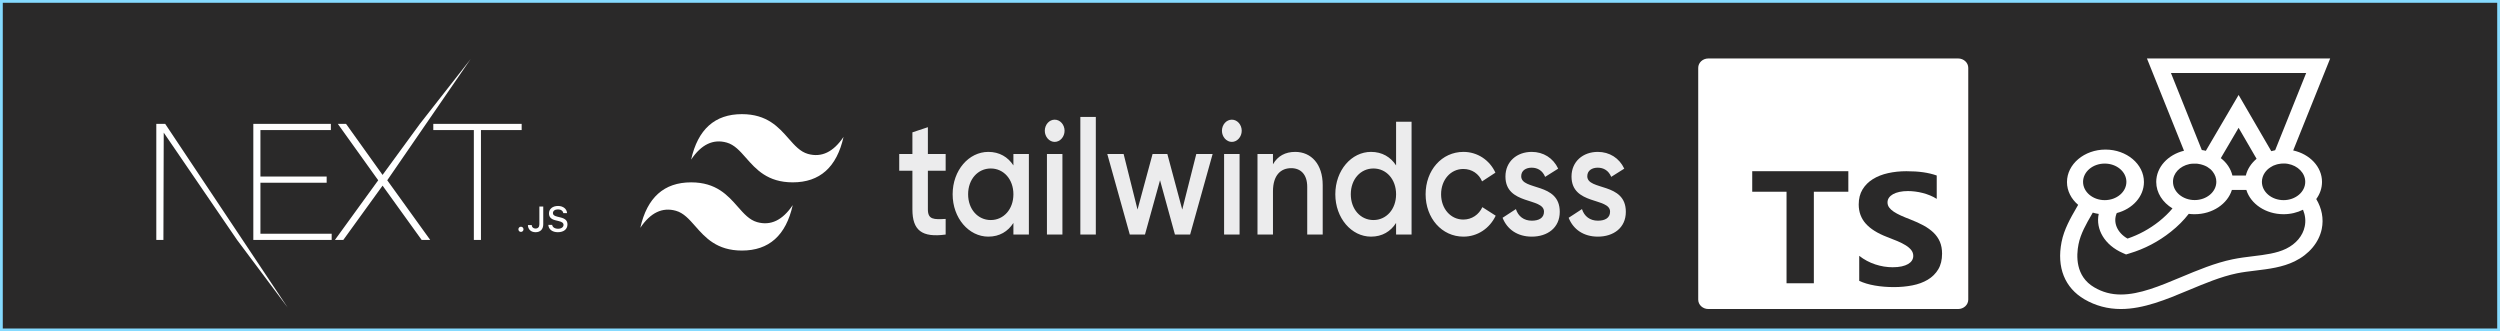 <?xml version="1.0" encoding="UTF-8"?>
<svg width="898px" height="119px" viewBox="0 0 898 119" version="1.1" xmlns="http://www.w3.org/2000/svg" xmlns:xlink="http://www.w3.org/1999/xlink">
    <rect x="0" y="0" width="898" height="119" fill="#808080" stroke="none"/>
    <!-- Generator: Sketch 64 (93537) - https://sketch.com -->
    <title>Untitled</title>
    <desc>Created with Sketch.</desc>
    <g id="Page-1" stroke="none" stroke-width="1" fill="none" fill-rule="evenodd">
        <rect id="Rectangle" stroke="#979797" fill="#353535" x="0.5" y="0.5" width="897" height="118"></rect>
        <rect id="Rectangle" stroke="#85DAFF" fill="#2A2929" x="0.5" y="0.5" width="897" height="118"></rect>
        <g id="Group" transform="translate(740, 21)">
            <path d="M63.966,25 L57,35.164 C59.288,36.696 60.904,38.714 61.543,41 L66.793,41 C67.399,38.836 68.88,36.891 71,35.383 L63.966,25 Z" id="Path"></path>
            <path d="M53.023,33.14 L64.769,12.946 L76.484,33.271 C76.946,33.14 77.408,33.035 77.871,32.93 L89,5 L40.507,5 L51.605,32.852 C52.067,32.93 52.561,33.035 53.023,33.14 Z M48.985,51 C53.27,51 56.753,48.036 56.753,44.391 C56.753,43.054 56.291,41.821 55.489,40.772 C55.243,40.431 54.934,40.116 54.626,39.828 L54.595,39.802 C54.287,39.513 53.917,39.251 53.547,39.041 L53.516,39.015 C53.424,38.962 53.301,38.884 53.177,38.831 C53.146,38.831 53.146,38.805 53.116,38.805 C52.992,38.753 52.869,38.674 52.746,38.621 L52.715,38.621 C52.592,38.569 52.437,38.49 52.314,38.438 L52.283,38.438 C52.16,38.385 52.037,38.333 51.913,38.307 C51.882,38.307 51.852,38.281 51.821,38.281 C51.728,38.254 51.605,38.202 51.513,38.176 C51.482,38.176 51.451,38.149 51.389,38.149 C51.266,38.123 51.143,38.071 51.019,38.044 L50.988,38.044 C50.834,38.018 50.711,37.992 50.557,37.966 C50.526,37.966 50.495,37.966 50.434,37.94 C50.31,37.913 50.218,37.913 50.094,37.887 C50.033,37.887 50.002,37.887 49.94,37.861 C49.848,37.861 49.724,37.835 49.632,37.835 L48.43,37.835 C48.306,37.835 48.214,37.861 48.091,37.861 L47.967,37.861 C47.844,37.887 47.721,37.887 47.597,37.913 L47.505,37.913 C47.351,37.94 47.227,37.966 47.073,37.992 C43.682,38.7 41.154,41.323 41.154,44.417 C41.216,48.01 44.699,51 48.985,51 L48.985,51 Z M81.663,37.782 L81.601,37.782 C81.478,37.782 81.385,37.756 81.262,37.756 L80.861,37.756 C80.707,37.756 80.553,37.756 80.368,37.782 L80.214,37.782 C80.091,37.782 79.967,37.808 79.844,37.808 C79.813,37.808 79.751,37.808 79.721,37.835 L79.258,37.913 L79.227,37.913 C79.073,37.94 78.95,37.966 78.796,37.992 C78.765,37.992 78.703,38.018 78.672,38.018 C78.549,38.044 78.426,38.071 78.303,38.123 C78.272,38.123 78.241,38.149 78.21,38.149 C78.056,38.202 77.902,38.254 77.778,38.307 C77.624,38.359 77.501,38.412 77.347,38.464 C77.316,38.464 77.285,38.49 77.254,38.49 C77.131,38.543 77.008,38.595 76.884,38.674 C76.884,38.674 76.854,38.674 76.854,38.7 C76.576,38.831 76.299,38.989 76.052,39.172 L76.021,39.198 C75.62,39.461 75.281,39.749 74.942,40.064 C74.603,40.379 74.326,40.746 74.079,41.113 C73.432,42.083 73.062,43.211 73.062,44.391 C73.062,48.036 76.545,51 80.83,51 C85.116,51 88.599,48.036 88.599,44.391 C88.599,41.192 85.886,38.49 82.341,37.887 C82.156,37.835 81.909,37.808 81.663,37.782 L81.663,37.782 Z M16.769,51 C21.054,51 24.538,48.036 24.538,44.391 C24.538,40.746 21.054,37.782 16.769,37.782 C12.484,37.782 9,40.746 9,44.391 C9,48.036 12.484,51 16.769,51 L16.769,51 Z" id="Shape"></path>
            <path d="M80.181,56.596 C73.748,56.596 68.336,52.926 66.79,48 L61.594,48 C60.048,52.926 54.635,56.596 48.202,56.596 C47.46,56.596 46.749,56.544 46.068,56.467 C44.275,58.751 42.141,60.855 39.636,62.805 C35.213,66.269 30.203,68.835 24.791,70.451 L23.523,70.836 L22.347,70.323 C15.853,67.552 12.512,61.933 13.688,56.493 C12.945,56.39 12.234,56.236 11.554,56.031 C11.43,56.211 11.337,56.416 11.214,56.621 C9.234,60.008 7.162,63.498 6.42,67.244 C5.616,71.247 5.276,78.56 12.079,82.46 C15.049,84.153 18.172,85 21.667,85 C28.378,85 35.615,82.024 43.285,78.868 C49.285,76.404 55.47,73.838 61.903,72.53 C64.346,72.042 66.821,71.734 69.202,71.452 C73.563,70.939 77.707,70.426 81.078,68.809 C84.666,67.09 87.109,64.216 87.789,60.932 C88.222,58.931 87.975,56.904 87.171,55.031 C85.129,56.006 82.748,56.596 80.181,56.596 L80.181,56.596 Z" id="Path"></path>
            <path d="M94.066,44.323 C94.066,38.903 89.649,34.343 83.719,33.04 L97,0 L31.183,0 L44.494,33.144 C38.75,34.551 34.518,39.033 34.518,44.349 C34.518,48.257 36.835,51.723 40.356,53.859 C38.966,55.527 37.36,57.064 35.538,58.523 C32.109,61.233 28.31,63.318 24.203,64.699 C20.496,62.588 18.89,58.862 20.342,55.527 C25.994,54.068 30.102,49.612 30.102,44.375 C30.102,37.939 23.894,32.727 16.296,32.727 C8.667,32.727 2.459,37.965 2.459,44.401 C2.459,47.58 4.003,50.498 6.474,52.583 C6.258,52.947 6.042,53.312 5.826,53.703 C3.756,57.299 1.409,61.364 0.513,65.924 C-1.278,75.043 1.656,82.365 8.729,86.508 C12.713,88.827 17.099,90 21.824,90 C29.947,90 38.194,86.561 46.162,83.225 C51.845,80.854 57.714,78.379 63.489,77.18 C65.62,76.737 67.844,76.477 70.191,76.19 C74.948,75.617 79.858,75.017 84.275,72.855 C89.433,70.327 92.954,66.106 93.973,61.259 C94.745,57.533 93.973,53.781 91.997,50.498 C93.325,48.7 94.066,46.589 94.066,44.323 Z M88.043,44.323 C88.043,47.944 84.553,50.889 80.26,50.889 C75.967,50.889 72.477,47.944 72.477,44.323 C72.477,43.15 72.847,42.03 73.496,41.065 C73.743,40.701 74.052,40.336 74.361,40.023 C74.67,39.71 75.04,39.424 75.442,39.163 L75.473,39.137 C75.72,38.981 75.998,38.825 76.276,38.668 C76.276,38.668 76.307,38.668 76.307,38.642 C76.43,38.59 76.554,38.512 76.677,38.46 C76.708,38.46 76.739,38.434 76.77,38.434 C76.893,38.382 77.048,38.329 77.202,38.277 C77.357,38.225 77.511,38.173 77.635,38.121 C77.666,38.121 77.696,38.095 77.727,38.095 C77.851,38.069 77.974,38.017 78.098,37.991 C78.129,37.991 78.191,37.965 78.222,37.965 C78.376,37.939 78.5,37.913 78.654,37.887 L78.685,37.887 L79.148,37.808 C79.179,37.808 79.241,37.808 79.272,37.782 C79.395,37.782 79.519,37.756 79.642,37.756 L79.797,37.756 C79.951,37.756 80.106,37.73 80.291,37.73 L80.692,37.73 C80.816,37.73 80.909,37.73 81.032,37.756 L81.094,37.756 C81.341,37.782 81.588,37.808 81.835,37.86 C85.356,38.486 88.043,41.144 88.043,44.323 L88.043,44.323 Z M39.8,5.211 L88.383,5.211 L77.233,32.962 C76.77,33.04 76.307,33.17 75.843,33.301 L64.107,13.107 L52.339,33.17 C51.876,33.04 51.382,32.962 50.888,32.884 L39.8,5.211 Z M61.883,42.056 C61.296,39.606 59.814,37.417 57.714,35.802 L64.107,24.91 L70.562,36.036 C68.647,37.652 67.257,39.71 66.701,42.056 L61.883,42.056 Z M46.409,37.939 C46.564,37.913 46.687,37.887 46.842,37.86 L46.934,37.86 C47.058,37.834 47.182,37.834 47.305,37.808 L47.429,37.808 C47.552,37.808 47.645,37.782 47.768,37.782 L48.973,37.782 C49.096,37.782 49.189,37.808 49.282,37.808 C49.344,37.808 49.374,37.808 49.436,37.834 C49.56,37.86 49.652,37.86 49.776,37.887 C49.807,37.887 49.838,37.887 49.899,37.913 C50.054,37.939 50.208,37.965 50.332,37.991 L50.363,37.991 C50.486,38.017 50.61,38.043 50.733,38.095 C50.764,38.095 50.795,38.121 50.857,38.121 C50.95,38.147 51.073,38.173 51.166,38.225 C51.197,38.225 51.228,38.251 51.258,38.251 C51.382,38.303 51.506,38.329 51.629,38.382 L51.66,38.382 C51.814,38.434 51.938,38.486 52.061,38.564 L52.092,38.564 C52.216,38.616 52.339,38.694 52.463,38.746 C52.494,38.746 52.494,38.772 52.525,38.772 C52.648,38.825 52.741,38.903 52.864,38.955 L52.895,38.981 C53.266,39.215 53.606,39.476 53.945,39.737 L53.976,39.763 C54.285,40.049 54.594,40.362 54.841,40.701 C55.644,41.743 56.107,42.968 56.107,44.296 C56.107,47.918 52.617,50.863 48.324,50.863 C44.031,50.863 40.541,47.918 40.541,44.296 C40.51,41.248 43.012,38.668 46.409,37.939 L46.409,37.939 Z M16.018,37.756 C20.311,37.756 23.801,40.701 23.801,44.323 C23.801,47.944 20.311,50.889 16.018,50.889 C11.725,50.889 8.235,47.944 8.235,44.323 C8.235,40.701 11.725,37.756 16.018,37.756 Z M87.858,60.347 C87.178,63.683 84.738,66.601 81.156,68.347 C77.789,69.988 73.65,70.51 69.296,71.031 C66.917,71.317 64.416,71.63 62.007,72.125 C55.582,73.454 49.405,76.06 43.413,78.561 C35.754,81.766 28.527,84.789 21.824,84.789 C18.334,84.789 15.215,83.955 12.25,82.209 C5.455,78.248 5.795,70.822 6.598,66.757 C7.339,62.953 9.408,59.383 11.385,55.97 C11.509,55.761 11.601,55.579 11.725,55.371 C12.404,55.579 13.115,55.735 13.856,55.84 C12.682,61.364 16.018,67.07 22.504,69.884 L23.678,70.405 L24.944,70.014 C30.349,68.399 35.352,65.767 39.769,62.25 C42.271,60.269 44.402,58.133 46.193,55.814 C46.904,55.918 47.614,55.944 48.324,55.944 C54.748,55.944 60.153,52.218 61.698,47.215 L66.887,47.215 C68.431,52.244 73.836,55.944 80.26,55.944 C82.824,55.944 85.202,55.345 87.24,54.328 C88.043,56.283 88.29,58.315 87.858,60.347 L87.858,60.347 Z" id="Shape" fill="#FFFFFF" fill-rule="nonzero"></path>
        </g>
        <g id="Group" transform="translate(610, 21)" fill="#FFFFFF">
            <path d="M3.637,0 L93.362,0 C95.371,0 97,1.511 97,3.375 L97,86.625 C97,88.489 95.371,90 93.362,90 L3.637,90 C1.629,90 0,88.489 0,86.625 L0,3.375 C0,1.511 1.629,0 3.637,0 Z M53.922,47.881 L53.922,40.5 L19.4,40.5 L19.4,47.881 L31.725,47.881 L31.725,80.747 L41.536,80.747 L41.536,47.881 L53.922,47.881 Z M57.833,79.879 C59.415,80.628 61.287,81.189 63.447,81.564 C65.608,81.938 67.884,82.125 70.278,82.125 C72.611,82.125 74.827,81.919 76.926,81.507 C79.026,81.096 80.866,80.417 82.449,79.472 C84.031,78.527 85.283,77.293 86.206,75.768 C87.129,74.242 87.591,72.357 87.591,70.112 C87.591,68.484 87.327,67.057 86.8,65.832 C86.272,64.606 85.512,63.516 84.518,62.561 C83.524,61.607 82.332,60.751 80.942,59.993 C79.553,59.236 77.986,58.52 76.242,57.846 C74.964,57.359 73.817,56.887 72.803,56.429 C71.789,55.97 70.927,55.502 70.217,55.025 C69.507,54.548 68.96,54.043 68.574,53.51 C68.189,52.976 67.996,52.373 67.996,51.699 C67.996,51.082 68.168,50.525 68.513,50.029 C68.858,49.533 69.345,49.107 69.974,48.752 C70.603,48.396 71.373,48.121 72.286,47.924 C73.199,47.728 74.213,47.629 75.329,47.629 C76.14,47.629 76.997,47.685 77.9,47.798 C78.803,47.91 79.71,48.083 80.623,48.317 C81.536,48.551 82.424,48.845 83.286,49.201 C84.148,49.557 84.944,49.968 85.674,50.436 L85.674,42.044 C84.193,41.52 82.576,41.131 80.821,40.879 C79.066,40.626 77.053,40.5 74.781,40.5 C72.469,40.5 70.278,40.729 68.209,41.188 C66.14,41.646 64.319,42.362 62.747,43.335 C61.175,44.308 59.933,45.548 59.02,47.054 C58.107,48.56 57.651,50.361 57.651,52.457 C57.651,55.133 58.487,57.416 60.161,59.306 C61.835,61.196 64.375,62.795 67.783,64.105 C69.122,64.611 70.369,65.106 71.526,65.593 C72.682,66.079 73.681,66.585 74.522,67.109 C75.364,67.633 76.029,68.203 76.515,68.821 C77.002,69.438 77.246,70.14 77.246,70.926 C77.246,71.506 77.094,72.044 76.789,72.54 C76.485,73.036 76.023,73.466 75.405,73.831 C74.786,74.196 74.016,74.481 73.093,74.687 C72.17,74.893 71.089,74.996 69.852,74.996 C67.742,74.996 65.653,74.654 63.584,73.971 C61.515,73.288 59.598,72.264 57.833,70.898 L57.833,79.879 Z" id="Shape"></path>
        </g>
        <g id="Group" transform="translate(230, 41)">
            <path d="M36.5,0 C26.767,0 20.683,5.444 18.25,16.333 C21.9,10.889 26.158,8.847 31.025,10.208 C33.802,10.985 35.786,13.238 37.983,15.733 C41.562,19.797 45.704,24.5 54.75,24.5 C64.483,24.5 70.567,19.056 73,8.167 C69.35,13.611 65.092,15.653 60.225,14.292 C57.448,13.515 55.464,11.262 53.267,8.767 C49.688,4.703 45.546,0 36.5,0 Z M18.25,24.5 C8.517,24.5 2.433,29.944 0,40.833 C3.65,35.389 7.908,33.347 12.775,34.708 C15.552,35.485 17.536,37.738 19.733,40.233 C23.312,44.297 27.454,49 36.5,49 C46.233,49 52.317,43.556 54.75,32.667 C51.1,38.111 46.842,40.153 41.975,38.792 C39.198,38.015 37.214,35.762 35.017,33.267 C31.438,29.203 27.296,24.5 18.25,24.5 Z" id="Shape" fill="#FFFFFF"></path>
            <path d="M109.68,20.33 L103.296,20.33 L103.296,34.219 C103.296,37.923 105.459,37.865 109.68,37.634 L109.68,43.248 C101.134,44.405 97.736,41.743 97.736,34.219 L97.736,20.33 L93,20.33 L93,14.311 L97.736,14.311 L97.736,6.538 L103.296,4.686 L103.296,14.311 L109.68,14.311 L109.68,20.33 Z M134.015,14.311 L139.575,14.311 L139.575,43.248 L134.015,43.248 L134.015,39.081 C132.059,42.148 129.021,44 125.006,44 C118.004,44 112.187,37.345 112.187,28.779 C112.187,20.156 118.004,13.559 125.006,13.559 C129.021,13.559 132.059,15.41 134.015,18.42 L134.015,14.311 Z M125.881,38.039 C130.514,38.039 134.015,34.162 134.015,28.779 C134.015,23.397 130.514,19.52 125.881,19.52 C121.248,19.52 117.747,23.397 117.747,28.779 C117.747,34.162 121.248,38.039 125.881,38.039 Z M148.842,9.97 C146.886,9.97 145.29,8.118 145.29,5.977 C145.29,3.778 146.886,1.984 148.842,1.984 C150.799,1.984 152.395,3.778 152.395,5.977 C152.395,8.118 150.799,9.97 148.842,9.97 Z M146.062,43.248 L146.062,14.311 L151.622,14.311 L151.622,43.248 L146.062,43.248 Z M158.058,43.248 L158.058,1 L163.618,1 L163.618,43.248 L158.058,43.248 Z M199.707,14.311 L205.576,14.311 L197.493,43.248 L192.036,43.248 L186.682,23.744 L181.276,43.248 L175.819,43.248 L167.736,14.311 L173.605,14.311 L178.599,34.277 L184.005,14.311 L189.307,14.311 L194.662,34.277 L199.707,14.311 Z M212.475,9.97 C210.518,9.97 208.922,8.118 208.922,5.977 C208.922,3.778 210.518,1.984 212.475,1.984 C214.431,1.984 216.027,3.778 216.027,5.977 C216.027,8.118 214.431,9.97 212.475,9.97 Z M209.695,43.248 L209.695,14.311 L215.255,14.311 L215.255,43.248 L209.695,43.248 Z M235.23,13.559 C240.996,13.559 245.115,17.957 245.115,25.48 L245.115,43.248 L239.554,43.248 L239.554,26.117 C239.554,21.719 237.289,19.404 233.788,19.404 C230.133,19.404 227.25,21.834 227.25,27.738 L227.25,43.248 L221.69,43.248 L221.69,14.311 L227.25,14.311 L227.25,18.015 C228.949,15.005 231.729,13.559 235.23,13.559 Z M271.474,2.736 L277.034,2.736 L277.034,43.248 L271.474,43.248 L271.474,39.081 C269.517,42.148 266.48,44 262.464,44 C255.463,44 249.645,37.345 249.645,28.779 C249.645,20.156 255.463,13.559 262.464,13.559 C266.48,13.559 269.517,15.41 271.474,18.42 L271.474,2.736 Z M263.339,38.039 C267.973,38.039 271.474,34.162 271.474,28.779 C271.474,23.397 267.973,19.52 263.339,19.52 C258.706,19.52 255.205,23.397 255.205,28.779 C255.205,34.162 258.706,38.039 263.339,38.039 Z M295.67,44 C287.896,44 282.079,37.345 282.079,28.779 C282.079,20.156 287.896,13.559 295.67,13.559 C300.716,13.559 305.092,16.51 307.151,21.024 L302.363,24.149 C301.23,21.429 298.708,19.693 295.619,19.693 C291.088,19.693 287.639,23.571 287.639,28.779 C287.639,33.988 291.088,37.865 295.619,37.865 C298.708,37.865 301.23,36.071 302.466,33.409 L307.254,36.476 C305.092,41.048 300.716,44 295.67,44 Z M316.418,22.297 C316.418,27.564 330.267,24.381 330.267,35.087 C330.267,40.875 325.788,44 320.227,44 C315.079,44 311.372,41.396 309.725,37.229 L314.513,34.104 C315.337,36.708 317.396,38.271 320.227,38.271 C322.699,38.271 324.603,37.345 324.603,35.03 C324.603,29.879 310.755,32.773 310.755,22.413 C310.755,16.973 314.925,13.559 320.176,13.559 C324.398,13.559 327.898,15.758 329.7,19.577 L325.015,22.529 C324.089,20.272 322.287,19.23 320.176,19.23 C318.168,19.23 316.418,20.214 316.418,22.297 Z M340.151,22.297 C340.151,27.564 354,24.381 354,35.087 C354,40.875 349.521,44 343.961,44 C338.813,44 335.106,41.396 333.458,37.229 L338.246,34.104 C339.07,36.708 341.129,38.271 343.961,38.271 C346.432,38.271 348.337,37.345 348.337,35.03 C348.337,29.879 334.488,32.773 334.488,22.413 C334.488,16.973 338.658,13.559 343.909,13.559 C348.131,13.559 351.632,15.758 353.434,19.577 L348.749,22.529 C347.822,20.272 346.02,19.23 343.909,19.23 C341.902,19.23 340.151,20.214 340.151,22.297 Z" id="Shape" fill="#ECECED"></path>
        </g>
        <g id="Group" transform="translate(56, 21)" fill="#FFFFFF" fill-rule="nonzero">
            <path d="M34.992,23.495 L62.847,23.495 L62.847,25.714 L37.546,25.714 L37.546,42.413 L61.338,42.413 L61.338,44.632 L37.546,44.632 L37.546,62.966 L63.137,62.966 L63.137,65.185 L34.992,65.185 L34.992,23.495 Z M65.342,23.495 L68.302,23.495 L81.417,41.829 L94.822,23.495 L113.055,0.207 L83.1,43.756 L98.536,65.185 L95.46,65.185 L81.417,45.683 L67.316,65.185 L64.298,65.185 L79.85,43.756 L65.343,23.495 L65.342,23.495 Z M99.639,25.714 L99.639,23.495 L131.381,23.495 L131.381,25.714 L116.758,25.714 L116.758,65.184 L114.204,65.184 L114.204,25.714 L99.64,25.714 L99.639,25.714 Z M0.145,23.495 L3.337,23.495 L47.348,89.498 L29.16,65.185 L2.814,26.648 L2.698,65.185 L0.145,65.185 L0.145,23.495 Z M131.125,62.296 C130.602,62.296 130.211,61.891 130.211,61.368 C130.211,60.844 130.602,60.439 131.124,60.439 C131.652,60.439 132.037,60.844 132.037,61.368 C132.037,61.891 131.652,62.296 131.124,62.296 L131.125,62.296 Z M133.633,59.853 L135,59.853 C135.019,60.595 135.56,61.093 136.354,61.093 C137.242,61.093 137.745,60.558 137.745,59.554 L137.745,53.198 L139.136,53.198 L139.136,59.56 C139.136,61.368 138.093,62.409 136.366,62.409 C134.746,62.409 133.634,61.399 133.634,59.853 L133.633,59.853 Z M140.955,59.773 L142.334,59.773 C142.452,60.626 143.284,61.168 144.483,61.168 C145.6,61.168 146.42,60.588 146.42,59.791 C146.42,59.106 145.899,58.694 144.712,58.414 L143.557,58.134 C141.937,57.754 141.197,56.968 141.197,55.647 C141.197,54.045 142.501,52.979 144.457,52.979 C146.277,52.979 147.607,54.045 147.687,55.559 L146.333,55.559 C146.203,54.731 145.483,54.213 144.439,54.213 C143.339,54.213 142.607,54.743 142.607,55.553 C142.607,56.195 143.079,56.563 144.247,56.837 L145.234,57.08 C147.072,57.51 147.83,58.258 147.83,59.61 C147.83,61.33 146.5,62.409 144.377,62.409 C142.39,62.409 141.054,61.38 140.955,59.772 L140.955,59.773 Z" id="Shape"></path>
        </g>
    </g>
</svg>